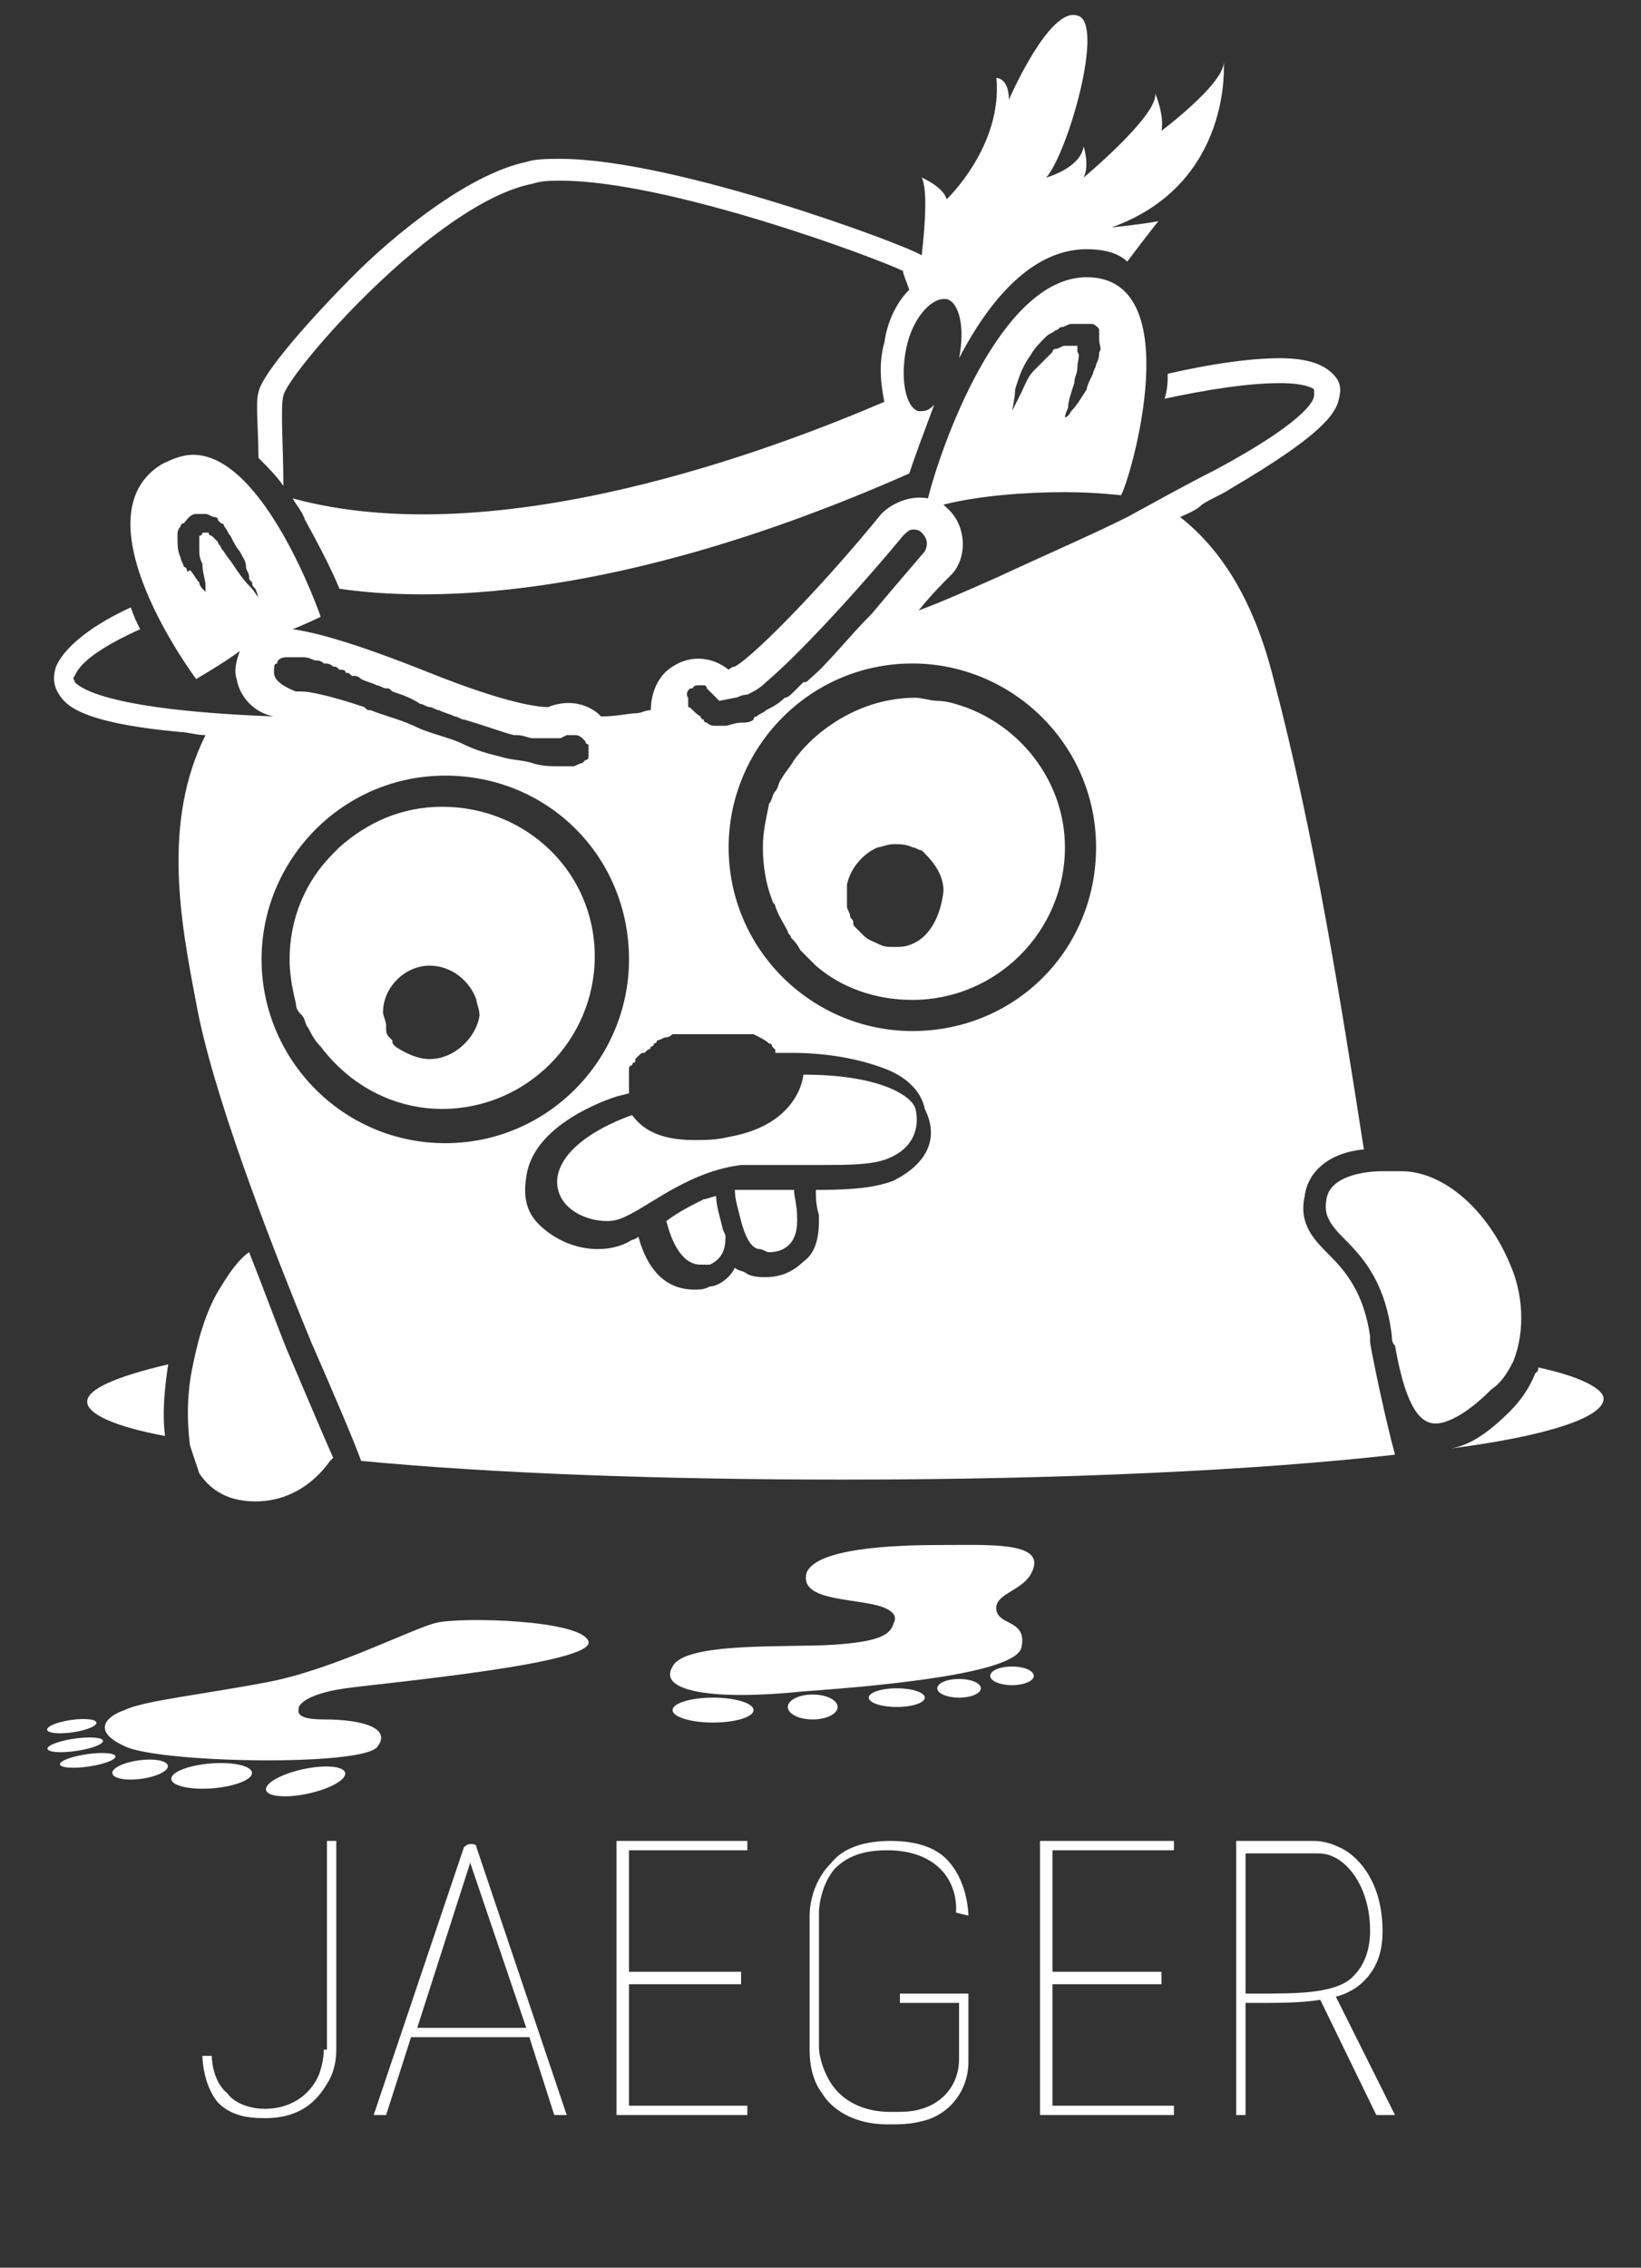 <?xml version="1.0" encoding="utf-8"?>
<!-- Generator: Adobe Illustrator 21.1.0, SVG Export Plug-In . SVG Version: 6.00 Build 0)  -->
<svg version="1.1" id="Layer_1" xmlns="http://www.w3.org/2000/svg" xmlns:xlink="http://www.w3.org/1999/xlink" x="0px" y="0px"
	 viewBox="0 0 52.7 72.8" style="enable-background:new 0 0 52.7 72.8;" xml:space="preserve">
<rect x="0" y="0" width="52.7" height="72.8" fill="#333333" stroke="none"/>
<style type="text/css">
	.st0{fill:#FFFFFF;}
</style>
<g>
	<path class="st0" d="M10.4,65.8c0,0.3-0.1,0.7-0.2,0.9c-0.3,0.6-0.9,1-1.7,1c-0.5,0-1-0.2-1.2-0.5C6.8,66.8,6.8,66,6.8,66l-0.3,0
		c0,0,0,0.9,0.5,1.5C7.4,67.9,7.9,68,8.5,68c1.2,0,1.7-0.6,2-1.1c0.2-0.3,0.3-0.7,0.3-1.1v-6.7h-0.3V65.8z"/>
	<path class="st0" d="M15.1,59.2L15.1,59.2c-0.1,0-0.2,0.1-0.2,0.1L12,67.9l0.4,0l0.8-2.5H17l0.8,2.5h0.4l-2.9-8.6
		C15.3,59.2,15.2,59.2,15.1,59.2z M13.4,65.1l1.7-5.3l1.8,5.3H13.4z"/>
	<polygon class="st0" points="19.8,67.9 24,67.9 24,67.6 20.2,67.6 20.2,63.7 23.8,63.7 23.8,63.3 20.2,63.3 20.2,59.4 24,59.4 
		24,59.1 19.8,59.1 	"/>
	<path class="st0" d="M31.1,61.5c0,0,0-1-0.6-1.7c-0.4-0.5-1.1-0.7-1.9-0.7c-0.8,0-1.5,0.2-1.9,0.7C26,60.5,26,61.4,26,61.5v4.3
		c0,0.5,0.1,1,0.4,1.4c0.3,0.5,1,1,2.1,1c0.4,0,0.7,0,1.1-0.1c0.9-0.2,1.5-1,1.5-1.9V64h-2.2v0.3h1.9v1.8c0,0.8-0.5,1.4-1.2,1.6
		c-0.3,0.1-0.6,0.1-1,0.1c-0.8,0-1.5-0.3-1.9-0.9c-0.2-0.3-0.4-0.8-0.4-1.2l0-4.3c0,0,0-0.8,0.5-1.4c0.4-0.4,0.9-0.6,1.7-0.6
		c0.7,0,1.3,0.2,1.7,0.6c0.6,0.6,0.5,1.4,0.5,1.4L31.1,61.5z"/>
	<polygon class="st0" points="33.4,67.9 37.7,67.9 37.7,67.6 33.8,67.6 33.8,63.7 37.3,63.7 37.3,63.3 33.8,63.3 33.8,59.4 
		37.7,59.4 37.7,59.1 33.4,59.1 	"/>
	<path class="st0" d="M44.8,67.9l-1.9-3.8c0.4-0.1,0.7-0.3,0.9-0.5c0.4-0.4,0.6-0.9,0.6-1.6c0-1.7-0.9-2.5-1.4-2.7
		c-0.2-0.1-0.5-0.2-0.8-0.2h-2.5v8.8h0.3v-3.6c0.1,0,0.3,0,0.4,0c0.7,0,1.4,0,2-0.1l1.8,3.7H44.8z M40.5,64c-0.2,0-0.3,0-0.5,0v-4.5
		h2.2c0.2,0,0.4,0,0.6,0.1c0.5,0.2,1.2,1,1.2,2.4c0,0.6-0.2,1.1-0.5,1.4C43,64,41.7,64,40.5,64z"/>
</g>
<g>
	<path class="st0" d="M44,42.9c-0.2-1.4-0.8-2.1-1.3-2.6c-0.5-0.5-1-1-0.8-1.9c0.1-0.8,0.8-1.4,1.9-1.5c-0.7-4.5-1.6-10.2-2.9-15.1
		c-0.6-2.4-1.6-4.1-3-5.2c0.2-0.1,0.5-0.2,0.7-0.4c0.3-0.2,0.6-0.3,0.9-0.5c2.9-1.7,3.4-2.4,3.5-2.9c0.1-0.4,0-0.6-0.2-0.8
		c-0.3-0.3-0.8-0.5-1.7-0.5c-1,0-2.3,0.2-3.6,0.5c0,0.2,0,0.5-0.1,0.8c1.4-0.3,2.7-0.5,3.7-0.5c0.9,0,1.1,0.2,1.1,0.2c0,0,0,0,0,0.2
		c0,0.2-0.4,0.9-3.2,2.4c-0.8,0.4-1.7,0.9-2.8,1.5l0,0l0,0c-1.2,0.6-2.6,1.2-4.1,1.9c-0.9,0.4-1.8,0.8-2.6,1.1
		c0.4-0.5,0.8-0.9,1.1-1.2c0.5-0.6,0.4-1.6-0.2-2.1c0,0-0.1-0.1-0.1-0.1c1.2-0.3,2.7-0.4,3.9-0.4c1,0,1.8,0.1,1.8,0.1
		c0.3-0.5,2.2-7-1.1-7c-2.8,0-4.7,5.5-5.1,7.1c-0.5-0.1-1.1,0.1-1.5,0.5c-1.7,2.1-4,4.5-4.7,4.9c-0.1,0-0.2,0.1-0.2,0.1
		c-0.5-0.4-1.2-0.5-1.8-0.1c-0.5,0.3-0.7,0.9-0.7,1.4c-0.2,0-0.3,0.1-0.5,0.1c-0.2,0-0.6,0.1-1.1,0.1c0,0-0.1-0.1-0.1-0.1
		c-0.5-0.4-1.1-0.4-1.6-0.2c-0.3,0-1.3-0.1-3.8-1.1c-2.5-1-3.7-1.3-4.4-1.4c0.5-0.2,0.9-0.4,0.9-0.4s-1.8-5.2-4.1-5.2
		c-0.3,0-0.6,0.1-1,0.3c-2.8,1.7,1.1,6.9,1.1,6.9c0.5-0.3,1-0.6,1.4-0.9c-0.1,0.3-0.2,0.6-0.1,0.9c0.1,0.6,0.6,1.1,1.2,1.2
		c-5.3-0.2-6.2-0.9-6.4-1.1c0-0.1-0.1-0.1,0-0.2c0.2-0.5,1-1,2.1-1.5c-0.1-0.2-0.2-0.4-0.3-0.7c-1.1,0.5-2.1,1.2-2.4,1.9
		c-0.1,0.3-0.1,0.6,0.1,0.9c0.2,0.3,0.6,0.9,3.9,1.2c0.2,0,0.5,0.1,0.8,0.1c-1.4,2.8-0.8,6-0.3,8.6C6.8,35,8.6,39.7,10,43.1
		c0.7,1.6,1.3,3,1.6,3.8c4.2,0.4,9.6,0.6,15.5,0.6c7,0,13.3-0.3,17.7-0.8c-0.3-1.1-0.7-3-0.8-3.6C44,43,44,43,44,42.9z M32.5,13.5
		c0-0.1,0-0.1,0-0.2c0-0.2,0.1-0.5,0.1-0.8c0.1-0.3,0.2-0.7,0.5-1.1c0.1-0.2,0.3-0.4,0.5-0.6c0.1-0.1,0.2-0.1,0.3-0.2
		c0.1,0,0.1-0.1,0.2-0.1c0.1,0,0.2-0.1,0.3-0.1c0.1,0,0.2,0,0.2,0c0.1,0,0.2,0,0.2,0c0.1,0,0.1,0,0.2,0l0,0l0.1,0l0,0l0,0l0,0l0,0
		l0,0l0,0l0,0l0,0l0,0c0,0,0.2,0.1,0.2,0.2l0,0.1l0,0.1c0,0,0,0.1,0,0.1c0,0,0,0,0,0c0,0,0,0,0,0c0,0.2,0.1,0.3,0,0.4
		c0,0.1,0,0.2-0.1,0.4c0,0.1-0.1,0.2-0.1,0.3c-0.1,0.2-0.2,0.4-0.2,0.5c-0.2,0.3-0.3,0.5-0.5,0.7c-0.1,0.2-0.2,0.2-0.2,0.2
		s0-0.1,0.1-0.3c0-0.2,0.1-0.5,0.2-0.8c0-0.2,0.1-0.3,0.1-0.5c0-0.2,0.1-0.4,0-0.5c0,0,0,0,0-0.1c0-0.1,0-0.1,0-0.1c0,0,0,0,0,0
		c0,0,0,0,0,0c0,0,0,0,0,0l0,0l0,0l-0.1,0c0,0-0.1,0-0.1,0c0,0,0,0,0,0c0,0-0.1,0-0.1,0c0,0-0.1,0-0.1,0c-0.1,0-0.2,0.1-0.3,0.1
		c0,0-0.1,0-0.1,0.1c0,0-0.1,0.1-0.1,0.1c-0.1,0.1-0.1,0.1-0.2,0.2c0,0-0.1,0.1-0.1,0.1c-0.1,0.1-0.1,0.1-0.2,0.2
		c-0.2,0.2-0.3,0.5-0.4,0.7c-0.1,0.2-0.2,0.4-0.3,0.6c0,0.1-0.1,0.1-0.1,0.1C32.5,13.5,32.5,13.6,32.5,13.5
		C32.5,13.6,32.5,13.6,32.5,13.5z M22.2,22.1C22.3,22.1,22.3,22,22.2,22.1c0.1-0.1,0.2-0.1,0.2-0.1c0.1,0,0.1,0,0.2,0
		c0,0,0.1,0,0.1,0.1l0.4,0.4l0.5-0.1c0.1,0,0.2-0.1,0.4-0.1l0,0l0,0c0.2-0.1,0.4-0.2,0.6-0.4c1.3-1.1,3.5-3.6,4.4-4.7
		c0.1-0.1,0.2-0.2,0.3-0.2c0.1,0,0.2,0,0.3,0.1c0.2,0.2,0.2,0.4,0.1,0.6c-0.6,0.7-1.2,1.4-1.7,2c-0.8,0.8-1.4,1.6-2,2.1
		c-0.1,0.1-0.1,0.1-0.2,0.1c-0.1,0.1-0.2,0.2-0.3,0.3c-0.1,0.1-0.2,0.2-0.3,0.2c-0.2,0.2-0.4,0.3-0.6,0.4c-0.1,0.1-0.2,0.1-0.3,0.2
		c0,0-0.1,0-0.1,0.1c-0.1,0.1-0.3,0.1-0.4,0.1c-0.2,0-0.4,0.1-0.5,0.1c-0.1,0-0.2,0-0.3,0c-0.1,0-0.2,0-0.3-0.1c0,0-0.1,0-0.1-0.1
		c0,0-0.1,0-0.1-0.1c-0.2-0.1-0.3-0.3-0.4-0.3c0,0,0-0.1,0-0.1c0-0.1,0-0.1,0-0.2C22,22.3,22.1,22.1,22.2,22.1z M28.7,37.9
		c-0.5,0.2-1.2,0.3-2.4,0.3c0,0,0,0-0.1,0c0,0.2,0,0.5,0.1,0.8c0,0.1,0,0.1,0,0.2c0,0.7-0.2,1.1-0.5,1.3c-0.3,0.3-0.7,0.5-1.2,0.5
		c-0.2,0-0.4,0-0.6-0.1c-0.1-0.1-0.3-0.1-0.4-0.2c-0.2,0.4-0.6,0.6-0.8,0.6c-0.2,0.1-0.3,0.1-0.5,0.1c-0.9,0-1.5-0.6-1.8-1.7
		c-0.1,0.1-0.2,0.1-0.2,0.1c-0.3,0.2-0.7,0.3-1.1,0.3c-0.7,0-1.4-0.3-1.9-0.8c-0.4-0.4-0.5-0.9-0.4-1.5c0.2-1.7,2.6-2.5,2.9-2.6
		l0.4-0.1c0,0,0-0.1,0-0.1c0,0,0-0.1,0-0.1c0,0,0,0,0,0c0,0,0,0,0-0.1c0,0,0,0,0,0c0,0,0,0,0-0.1c0,0,0,0,0,0c0,0,0-0.1,0-0.1
		c0,0,0,0,0,0c0,0,0-0.1,0-0.1c0,0,0,0,0,0c0,0,0,0,0-0.1c0,0,0,0,0,0c0,0,0,0,0-0.1c0,0,0,0,0,0c0,0,0-0.1,0.1-0.1c0,0,0,0,0,0
		c0,0,0-0.1,0.1-0.1c0,0,0,0,0,0c0,0,0,0,0-0.1c0,0,0,0,0,0c0,0,0,0,0.1-0.1c0,0,0,0,0,0c0.1-0.1,0.1-0.1,0.2-0.1c0,0,0,0,0,0
		c0,0,0,0,0.1-0.1c0,0,0,0,0,0c0,0,0.1,0,0.1-0.1c0,0,0,0,0,0c0,0,0.1,0,0.1-0.1l0,0c0,0,0,0,0,0c0,0,0.1,0,0.1-0.1c0,0,0,0,0,0
		c0.1,0,0.2-0.1,0.3-0.1c0,0,0,0,0,0c0,0,0.1,0,0.2-0.1c0,0,0,0,0,0c0.1,0,0.1,0,0.2,0c0,0,0,0,0,0c0.1,0,0.1,0,0.2,0c0,0,0,0,0,0
		c0.1,0,0.1,0,0.2,0c0,0,0,0,0,0c0.1,0,0.1,0,0.2,0c0.1,0,0.1,0,0.2,0c0.1,0,0.1,0,0.2,0c0,0,0,0,0.1,0c0,0,0.1,0,0.1,0
		c0,0,0,0,0.1,0c0,0,0.1,0,0.1,0c0,0,0.1,0,0.1,0c0,0,0.1,0,0.1,0c0,0,0.1,0,0.1,0c0,0,0.1,0,0.1,0c0,0,0.1,0,0.1,0c0,0,0.1,0,0.1,0
		c0,0,0.1,0,0.1,0c0,0,0,0,0.1,0c0,0,0.1,0,0.1,0c0,0,0,0,0,0c0,0,0.1,0,0.1,0c0,0,0,0,0,0c0.2,0.1,0.4,0.2,0.5,0.3c0,0,0,0,0,0
		c0,0,0.1,0,0.1,0.1c0,0,0,0,0,0c0,0,0,0,0,0c0,0,0.1,0.1,0.1,0.1c0,0,0,0,0,0c0,0,0,0,0,0c0,0,0,0,0,0.1l0,0c0,0,0,0,0,0l0.5,0
		c1.2,0,2.2,0.2,3,0.5c0.8,0.3,1.2,0.8,1.3,1.3C30.2,36.6,29.7,37.4,28.7,37.9z M8.4,19.4C8.3,19.2,8.2,19,8,18.8
		c-0.2-0.2-0.4-0.5-0.6-0.8c-0.1-0.1-0.2-0.3-0.3-0.4c0-0.1-0.1-0.1-0.1-0.2c0,0-0.1-0.1-0.1-0.1c0,0-0.1-0.1-0.1-0.1
		c0,0-0.1,0-0.1-0.1c0,0,0,0-0.1,0c0,0,0,0,0,0l0,0c0,0,0,0,0,0c0,0,0,0,0,0c0,0,0,0,0,0c0,0,0,0,0,0c0,0,0,0,0,0l0,0l0,0
		c0,0,0,0-0.1,0c0,0,0,0.1-0.1,0.1c0,0.1,0,0.3,0,0.4c0,0.2,0,0.3,0.1,0.5c0,0.3,0.1,0.5,0.1,0.7c0,0.1,0,0.2,0,0.2c0,0,0,0,0,0
		c0,0,0,0,0,0s0,0-0.1-0.1c0,0-0.1-0.1-0.1-0.2c-0.1-0.1-0.2-0.3-0.3-0.4C6,18.4,6,18.3,6,18.3c0,0,0-0.1-0.1-0.1
		c0-0.1-0.1-0.2-0.1-0.3c-0.1-0.2-0.1-0.4-0.1-0.7c0-0.1,0-0.2,0.1-0.3c0,0,0-0.1,0.1-0.1c0.1-0.1,0.2-0.3,0.4-0.3l0,0l0,0l0,0l0,0
		l0,0c0,0,0.1,0,0.1,0c0,0,0.1,0,0.1,0l0,0l0,0c0,0,0.1,0,0.1,0c0.1,0,0.2,0.1,0.3,0.1c0,0,0.1,0,0.1,0.1c0,0,0.1,0.1,0.1,0.1
		c0.1,0,0.1,0.1,0.1,0.1c0.1,0.1,0.1,0.2,0.2,0.3c0.1,0.2,0.2,0.4,0.3,0.5c0.1,0.2,0.2,0.3,0.2,0.5c0,0.1,0.1,0.2,0.1,0.3
		c0,0.1,0,0.1,0.1,0.2c0,0.1,0,0.1,0.1,0.2c0.1,0.2,0.1,0.4,0.1,0.5c0,0.1,0,0.1,0,0.2c0,0,0,0,0,0c0,0,0,0,0,0c0,0,0,0.1,0,0.1
		S8.5,19.5,8.4,19.4z M8.8,21.6c0-0.2,0-0.3,0.1-0.3c0-0.1,0.1-0.2,0.3-0.2c0,0,0.1,0,0.1,0c0,0,0,0,0,0c0,0,0.1,0,0.2,0
		c0,0,0.1,0,0.2,0c0.1,0,0.2,0,0.4,0.1c0.1,0,0.2,0,0.3,0.1c0.1,0,0.2,0,0.3,0.1c0.1,0,0.1,0,0.2,0.1c0.1,0,0.2,0,0.2,0.1
		c0.1,0,0.1,0,0.2,0.1c0,0,0.1,0,0.1,0c0.1,0,0.2,0.1,0.2,0.1c0.2,0.1,0.3,0.1,0.5,0.2c0.1,0,0.2,0.1,0.3,0.1c0.1,0,0.1,0,0.2,0.1
		c0.3,0.1,0.6,0.2,0.9,0.4c0.1,0,0.2,0.1,0.3,0.1c0.1,0,0.2,0.1,0.3,0.1c0.2,0.1,0.3,0.1,0.5,0.2c0.1,0,0.2,0.1,0.3,0.1
		c0.7,0.2,1.2,0.4,1.6,0.5c0,0,0.1,0,0.1,0c0.2,0,0.4,0.1,0.5,0.1c0,0,0,0,0,0c0.2,0,0.4,0,0.6,0l0.3,0l0.2-0.1c0.1,0,0.1,0,0.2,0
		c0,0,0.1,0,0.1,0c0,0,0.1,0,0.2,0.1c0,0,0.1,0.1,0.1,0.1c0,0,0,0.1,0.1,0.1c0,0,0,0,0,0c0,0,0,0.1,0,0.1c0,0,0,0,0,0.1
		c0,0,0,0.1,0,0.1c0,0,0,0.1,0,0.1c0,0,0,0.1-0.1,0.1c0,0,0,0,0,0c0,0,0,0,0,0c0,0,0,0,0,0c0,0-0.1,0.1-0.1,0.1
		c-0.1,0-0.2,0.1-0.3,0.1c-0.1,0-0.1,0-0.2,0c-0.1,0-0.2,0-0.3,0c-0.2,0-0.5,0-0.8-0.1c-0.3-0.1-0.7-0.1-1-0.2
		c-0.4-0.1-0.8-0.2-1.2-0.4c-0.4-0.2-0.9-0.3-1.4-0.5c-0.6-0.3-1.1-0.4-1.6-0.6c-0.1,0-0.1,0-0.2-0.1c-1.2-0.4-1.8-0.5-2-0.5l0,0
		l-0.1,0l-0.1,0l0,0C9,22,8.8,21.8,8.8,21.6z M8.4,30.8c0-3.2,2.6-5.9,5.9-5.9s5.9,2.6,5.9,5.9c0,3.2-2.6,5.9-5.9,5.9
		S8.4,34,8.4,30.8z M29.3,33.1c-3.2,0-5.9-2.6-5.9-5.9c0-3.2,2.6-5.9,5.9-5.9c3.2,0,5.9,2.6,5.9,5.9C35.2,30.5,32.6,33.1,29.3,33.1z
		"/>
	<path class="st0" d="M8.2,48.2c1.1,0,1.9-0.6,2.4-1.3c0,0,0.1-0.1,0.1-0.1c-0.4-0.9-0.9-2.1-1.5-3.5c-0.4-1-0.8-2.1-1.2-3.1
		c-0.3,0.2-0.6,0.6-0.9,1.1c-0.4,0.6-0.7,1.5-0.9,2.5c-0.2,0.9-0.2,1.8-0.1,2.6c0.1,0.3,0.2,0.6,0.3,0.9C6.8,47.9,7.4,48.2,8.2,48.2
		z"/>
	<path class="st0" d="M2.8,45c0,0.4,0.9,0.8,2.5,1.1c-0.1-0.8,0-1.6,0.1-2.3C3.7,44.2,2.8,44.6,2.8,45z"/>
	<path class="st0" d="M49.4,43.9c0,0.1,0,0.1-0.1,0.2c-0.2,0.5-0.5,0.9-0.8,1.2c-0.7,0.7-1.3,1.1-1.9,1.2c3.1-0.4,4.9-1,4.9-1.6
		C51.5,44.6,50.8,44.2,49.4,43.9z"/>
	<path class="st0" d="M48.6,43.7c0.4-1,0.3-2.2-0.1-3.1c-0.7-1.7-2.1-3-3.5-3l0,0c0,0-0.3,0-0.6,0c-0.7,0-1.7,0.2-1.8,0.9
		c-0.1,0.5,0.1,0.8,0.6,1.3c0.6,0.6,1.3,1.4,1.5,3.1c0,0.1,0,0.2,0.1,0.3c0.3,1.7,0.7,2.5,1.3,2.5c0.3,0,0.9-0.2,1.8-1.1
		C48.2,44.4,48.4,44.1,48.6,43.7z"/>
	<path class="st0" d="M9.1,15.6c0-1.3-0.1-2.5,0-2.9c0.2-0.8,4.9-6.2,8-6.8c0.3-0.1,0.6-0.1,0.9-0.1c3.5,0,10.2,2.5,11,2.9
		c0,0.1,0.1,0.3,0.2,0.6c-0.4,0.4-0.7,1-0.8,1.7c-0.2,0.7-0.1,1.4,0,1.9c-3.5,1.5-12.4,4.9-19,3.1c0.1,0.2,0.3,0.4,0.4,0.7
		c0.5,0.9,0.9,1.7,1.1,2.2c2.7,0.4,8.8,0.5,18.3-3.7c0.2-0.6,0.5-1.4,0.8-2.2c-0.2,0.2-0.3,0.2-0.5,0.2c-0.4-0.1-0.6-1-0.4-2
		c0.2-1,0.8-1.6,1.2-1.6c0,0,0,0,0.1,0c0.4,0.1,0.6,0.9,0.4,1.9C32,9.2,33.4,8,34.9,8c0.5,0,1,0.1,1.3,0.4c0.6-0.8,1-1.3,1-1.3
		c-0.5,0.1-1.5,0.2-1.5,0.2C39.6,5.9,39.3,2,39.3,2c0,0.7-2,2.2-2,2.2C37.4,3.7,37.1,3,37.1,3c0.1,0.7-2.3,2.7-2.3,2.7
		c0.2-0.4,0-1,0-1c-0.1,0.7-1.2,1-1.2,1c0.7-0.8,1.9-5,1-5.2c-0.9-0.3-2.2,2.7-2.2,2.7c0-0.7-0.4-0.7-0.4-0.7
		c0.2,2.2-1.6,3.9-1.6,3.9c-0.1-0.4-0.8-0.7-0.8-0.7c0.2,0.4,0.1,1.6,0,2.5c0,0,0,0,0,0C29.2,7.9,21.7,5.1,18,5.1
		c-0.4,0-0.8,0-1.1,0.1c-1.9,0.4-4.3,2.4-5.5,3.6c-1.4,1.4-3,3.2-3.1,3.8c-0.1,0.3,0,1.2,0,2.1C8.6,15,8.9,15.3,9.1,15.6z"/>
	<path class="st0" d="M14,52.1c-0.8,0.2-3.3,1.5-5.4,1.9c-2.1,0.4-4,0.6-4.6,0.9c-0.6,0.2-1.1,0.7,0.1,1.2c1.3,0.5,7.4,0.6,8,0
		c0.5-0.6-0.4-0.9-1.7-0.9c-1,0-0.8-0.3-0.8-0.4c0,0,0.1-0.4,1.5-0.6c1.5-0.2,8-0.8,7.8-1.5C18.7,52,14.8,51.9,14,52.1z"/>
	<ellipse transform="matrix(0.977 -0.213 0.213 0.977 -11.944 3.392)" class="st0" cx="9.8" cy="57.2" rx="1.3" ry="0.4"/>
	
		<ellipse transform="matrix(0.997 -7.918606e-02 7.918606e-02 0.997 -4.496 0.721)" class="st0" cx="6.8" cy="57" rx="1.3" ry="0.4"/>
	<ellipse transform="matrix(0.991 -0.135 0.135 0.991 -7.628 1.128)" class="st0" cx="4.5" cy="56.8" rx="0.9" ry="0.3"/>
	<ellipse transform="matrix(0.99 -0.144 0.144 0.99 -8.091 0.982)" class="st0" cx="2.8" cy="56.5" rx="0.9" ry="0.2"/>
	<ellipse transform="matrix(0.99 -0.144 0.144 0.99 -8.024 0.92)" class="st0" cx="2.4" cy="56" rx="0.9" ry="0.2"/>
	<ellipse transform="matrix(0.99 -0.144 0.144 0.99 -7.949 0.901)" class="st0" cx="2.3" cy="55.4" rx="0.8" ry="0.2"/>
	<path class="st0" d="M26.8,52.8c-1.5,0.1-4.8-0.1-5.2,0.7c-0.5,0.8,1.3,1.1,4.2,0.8c2.8-0.2,6.8-0.6,7-1.4c0.2-0.9-0.7-0.7-0.8-1.2
		c-0.1-0.6,1-0.6,1.2-1.4c0.2-0.8-1.5-0.7-3-0.7s-4,0.1-4.3,0.9c-0.2,0.8,1.1,0.8,2.1,1c1,0.2,0.7,0.6,0.7,0.6
		C28.6,52.5,28.2,52.7,26.8,52.8z"/>
	<ellipse class="st0" cx="22.9" cy="54.9" rx="1.3" ry="0.4"/>
	<ellipse class="st0" cx="26.1" cy="54.8" rx="0.8" ry="0.4"/>
	<ellipse class="st0" cx="28.8" cy="54.5" rx="0.9" ry="0.3"/>
	<ellipse class="st0" cx="30.8" cy="54.2" rx="0.7" ry="0.3"/>
	<ellipse class="st0" cx="32.5" cy="53.8" rx="0.7" ry="0.3"/>
	<path class="st0" d="M14.2,25.9c-1.3,0-2.4,0.5-3.3,1.3c-0.1,0.1-0.1,0.1-0.2,0.2c-0.9,0.9-1.4,2.1-1.4,3.4c0,0.5,0.1,1,0.2,1.4
		c0,0.2,0.1,0.3,0.2,0.4c0.1,0.1,0.1,0.3,0.2,0.4c0.1,0.2,0.2,0.4,0.4,0.6c0.9,1.2,2.3,2,3.9,2c2.7,0,4.9-2.2,4.9-4.9
		S16.9,25.9,14.2,25.9z M13.8,34c-0.4,0-0.8-0.2-1.1-0.4c-0.1-0.1-0.1-0.1-0.1-0.2c0,0-0.1-0.1-0.1-0.1c-0.1-0.1-0.1-0.2-0.1-0.3
		c0,0,0-0.1,0-0.1c0-0.1-0.1-0.3-0.1-0.4c0-0.8,0.7-1.5,1.5-1.5c0.7,0,1.3,0.5,1.5,1.1c0,0.1,0.1,0.3,0.1,0.5
		C15.3,33.3,14.6,34,13.8,34z"/>
	<path class="st0" d="M31,22.7c-0.3-0.1-0.6-0.2-0.9-0.2c-0.2,0-0.5-0.1-0.7-0.1c-1.1,0-2.1,0.4-2.9,1c-0.4,0.3-0.7,0.6-1,1
		c-0.1,0.2-0.3,0.4-0.4,0.6c-0.1,0.1-0.1,0.3-0.2,0.4c-0.1,0.1-0.1,0.3-0.2,0.4c-0.1,0.5-0.2,0.9-0.2,1.4c0,0.6,0.1,1.2,0.3,1.7
		c0,0.1,0.1,0.1,0.1,0.2c0.1,0.3,0.3,0.6,0.4,0.8c0,0.1,0.1,0.1,0.1,0.2c0.1,0.1,0.2,0.2,0.3,0.4c0.2,0.2,0.3,0.3,0.5,0.5
		c0.8,0.7,1.9,1.1,3.1,1.1c2.7,0,4.9-2.2,4.9-4.9C34.2,25.2,32.9,23.4,31,22.7z M29.3,30.3c-0.2,0.1-0.4,0.1-0.6,0.1
		c-0.2,0-0.3,0-0.5-0.1c-0.2-0.1-0.3-0.1-0.5-0.3c0,0-0.1-0.1-0.1-0.1c0,0-0.1-0.1-0.1-0.1c-0.1-0.1-0.1-0.1-0.1-0.2
		c0-0.1-0.1-0.1-0.1-0.2c0-0.1-0.1-0.2-0.1-0.3c0-0.1,0-0.2,0-0.3c0-0.1,0-0.1,0-0.2c0-0.1,0-0.1,0-0.2c0.1-0.5,0.5-1,1-1.2
		c0.1,0,0.3-0.1,0.5-0.1c0.2,0,0.4,0,0.6,0.1c0.1,0,0.2,0.1,0.3,0.1c0,0,0.1,0.1,0.1,0.1c0.3,0.3,0.6,0.7,0.6,1.2
		C30.2,29.5,29.8,30.1,29.3,30.3z"/>
	<path class="st0" d="M23.3,39.7c0-0.1-0.1-0.2-0.1-0.3c-0.1-0.4-0.2-0.7-0.2-1c-0.1,0-0.3,0.1-0.4,0.1c-0.4,0.2-0.8,0.4-1.2,0.7
		c0,0,0,0,0,0c0.1,0.4,0.4,1.4,1.1,1.4c0.1,0,0.2,0,0.3,0C23.2,40.4,23.3,40.1,23.3,39.7z"/>
	<path class="st0" d="M24.3,38.2c-0.2,0-0.4,0-0.5,0c-0.1,0-0.1,0-0.2,0c0,0.3,0.1,0.6,0.2,1c0.1,0.4,0.3,0.9,0.6,0.9
		c0.1,0,0.2,0.1,0.3,0.1c0.4,0,0.9-0.2,0.9-1c0,0,0-0.1,0-0.1c0-0.4-0.1-0.7-0.1-0.9c-0.1,0-0.3,0-0.4,0
		C24.9,38.2,24.6,38.2,24.3,38.2z"/>
	<path class="st0" d="M25.8,34.5c0,0-0.1,1.6-2.4,2c-0.4,0.1-0.8,0.1-1.1,0.1c-1.2,0-1.7-0.4-2-0.8c0,0-2.2,0.7-2.4,2
		c-0.1,0.9,0.8,1.4,1.6,1.4c0.3,0,0.5-0.1,0.7-0.2c0.8-0.4,2-1.4,3.6-1.6c0.1,0,0.3,0,0.6,0c0.5,0,1.3,0,2,0c0.8,0,1.6,0,2.1-0.2
		c1-0.4,1-1.2,0.9-1.6C29.3,35.2,28.3,34.5,25.8,34.5z"/>
</g>
</svg>
